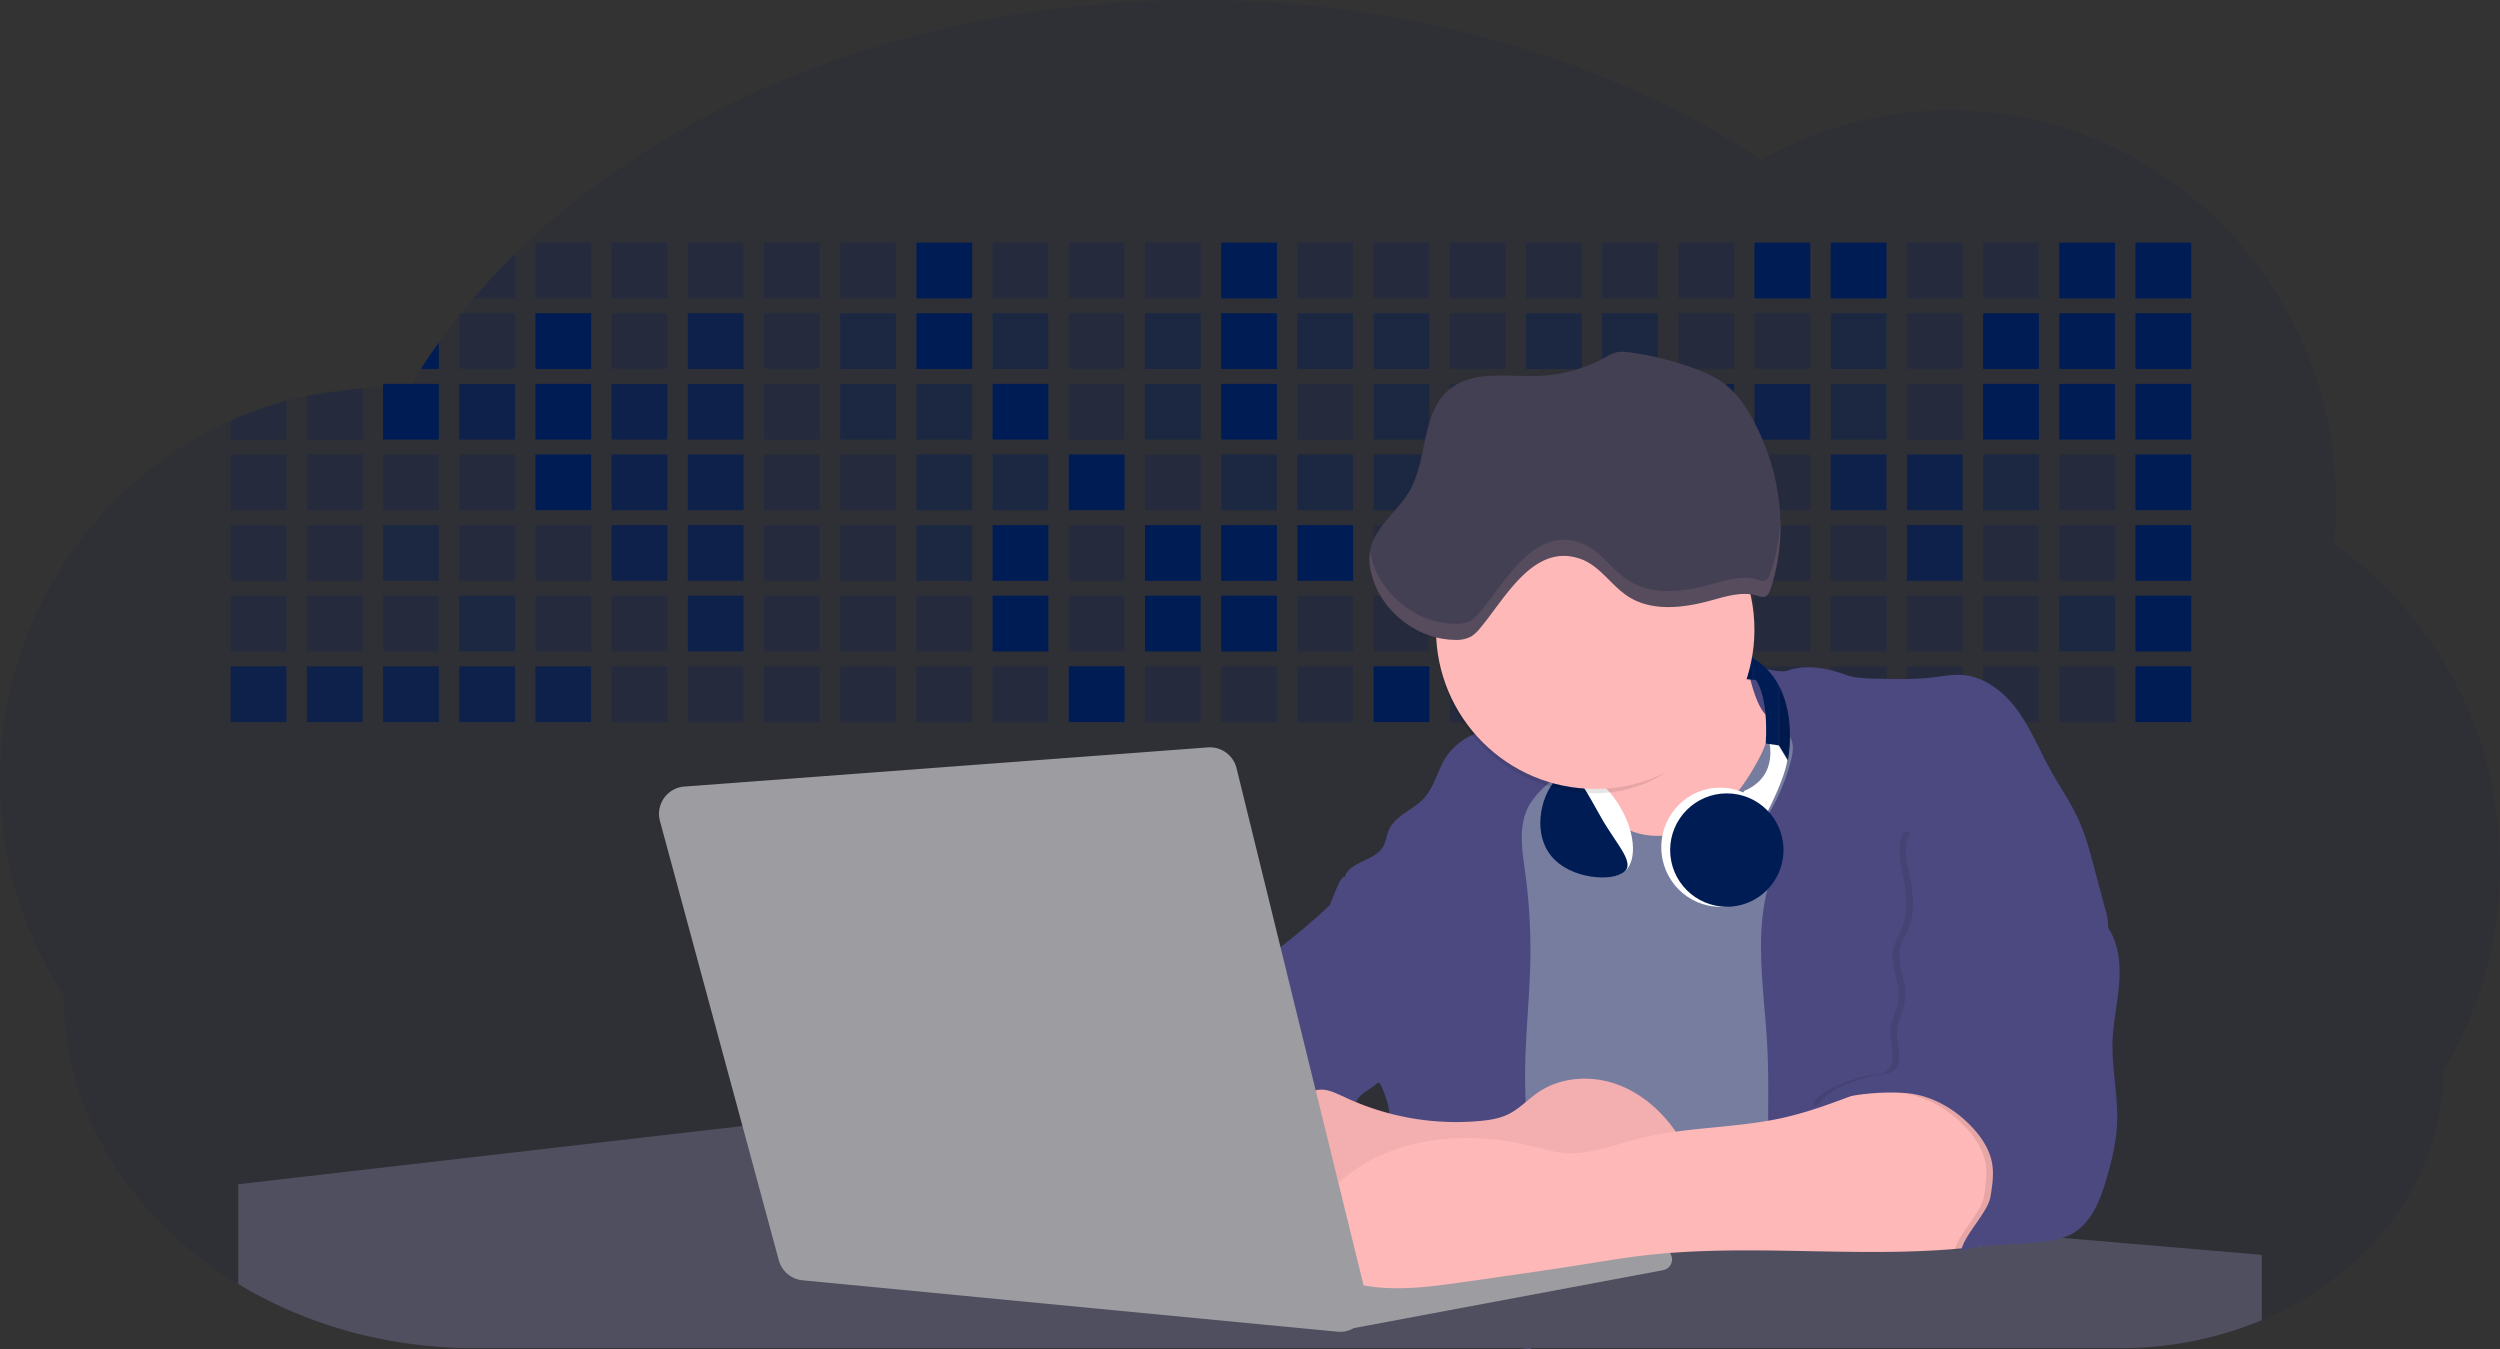 <svg
  xmlns="http://www.w3.org/2000/svg"
  id="aa7bae02-e79e-4d6b-a496-aba15f39787c"
  width="100%"
  height="100%"
  data-name="Layer 1"
  viewBox="0 0 1144 617.32"
>
  <rect x="0" y="0" width="1144" height="617.32" fill="#333333" stroke="none"/>
  <title>developer activity</title>
  <path
    fill="#001C55"
    d="M1172,537.57a181.92,181.92,0,0,1-6.85,49.6,180.06,180.06,0,0,1-19.27,44.28c0,50.1-33.82,93.4-82.91,114a167.3,167.3,0,0,1-64.73,12.8H245.17c-40.25,0-77.55-10.86-108.14-29.36A185.76,185.76,0,0,1,112.2,711c-34-29.22-55.08-69.6-55.08-114.2A180.5,180.5,0,0,1,28,498.08c0-73.36,43.39-136.44,105.55-164.29a174.52,174.52,0,0,1,25.51-9.12q4.63-1.26,9.36-2.26a175.39,175.39,0,0,1,25.51-3.5q4.65-.29,9.35-.33H205c3.46,0,6.89.12,10.3.32l1.12-1.9q2.06-3.44,4.22-6.81,3.9-6.14,8.18-12.1,4.48-6.29,9.35-12.38l.83-1q2.76-3.44,5.64-6.8,9-10.49,19-20.35c72.11-70.68,185.08-116.18,312.08-116.18,98.82,0,189.15,27.55,258.34,73.07A174.18,174.18,0,0,1,920,191.86c97.74,0,177,80.37,177,179.51a184.9,184.9,0,0,1-1,18.78A180,180,0,0,1,1172,537.57Z"
    opacity=".1"
    transform="translate(-28 -141.34)"></path>
  <path
    fill="#001C55"
    d="M263.66,257.52v20.35h-19Q253.59,267.39,263.66,257.52Z"
    opacity=".2"
    transform="translate(-28 -141.34)"></path>
  <rect
    width="25.51"
    height="25.51"
    x="245.02"
    y="111.02"
    fill="#001C55"
    opacity=".2"></rect>
  <rect
    width="25.51"
    height="25.51"
    x="279.88"
    y="111.02"
    fill="#001C55"
    opacity=".2"></rect>
  <rect
    width="25.51"
    height="25.51"
    x="314.75"
    y="111.02"
    fill="#001C55"
    opacity=".2"></rect>
  <rect
    width="25.51"
    height="25.51"
    x="349.61"
    y="111.02"
    fill="#001C55"
    opacity=".2"></rect>
  <rect
    width="25.51"
    height="25.51"
    x="384.48"
    y="111.02"
    fill="#001C55"
    opacity=".2"></rect>
  <rect width="25.51" height="25.51" x="419.35" y="111.02" fill="#001C55"
  ></rect>
  <rect
    width="25.51"
    height="25.51"
    x="454.21"
    y="111.02"
    fill="#001C55"
    opacity=".2"></rect>
  <rect
    width="25.51"
    height="25.51"
    x="489.08"
    y="111.02"
    fill="#001C55"
    opacity=".2"></rect>
  <rect
    width="25.51"
    height="25.51"
    x="523.94"
    y="111.02"
    fill="#001C55"
    opacity=".2"></rect>
  <rect width="25.51" height="25.51" x="558.81" y="111.02" fill="#001C55"
  ></rect>
  <rect
    width="25.51"
    height="25.51"
    x="593.68"
    y="111.02"
    fill="#001C55"
    opacity=".2"></rect>
  <rect
    width="25.51"
    height="25.51"
    x="628.54"
    y="111.02"
    fill="#001C55"
    opacity=".2"></rect>
  <rect
    width="25.51"
    height="25.51"
    x="663.41"
    y="111.02"
    fill="#001C55"
    opacity=".2"></rect>
  <rect
    width="25.51"
    height="25.51"
    x="698.28"
    y="111.02"
    fill="#001C55"
    opacity=".2"></rect>
  <rect
    width="25.51"
    height="25.51"
    x="733.14"
    y="111.02"
    fill="#001C55"
    opacity=".2"></rect>
  <rect
    width="25.51"
    height="25.51"
    x="768.01"
    y="111.02"
    fill="#001C55"
    opacity=".2"></rect>
  <rect width="25.51" height="25.51" x="802.87" y="111.02" fill="#001C55"
  ></rect>
  <rect width="25.51" height="25.51" x="837.74" y="111.02" fill="#001C55"
  ></rect>
  <rect
    width="25.51"
    height="25.51"
    x="872.61"
    y="111.02"
    fill="#001C55"
    opacity=".2"></rect>
  <rect
    width="25.51"
    height="25.51"
    x="907.47"
    y="111.02"
    fill="#001C55"
    opacity=".2"></rect>
  <rect width="25.51" height="25.51" x="942.34" y="111.02" fill="#001C55"
  ></rect>
  <rect width="25.51" height="25.51" x="977.2" y="111.02" fill="#001C55"></rect>
  <path
    fill="#001C55"
    d="M228.8,298.08v12.1h-8.18Q224.52,304,228.8,298.08Z"
    transform="translate(-28 -141.34)"></path>
  <rect
    width="25.51"
    height="25.51"
    x="210.15"
    y="143.33"
    fill="#001C55"
    opacity=".2"></rect>
  <rect width="25.51" height="25.51" x="245.02" y="143.33" fill="#001C55"
  ></rect>
  <rect
    width="25.51"
    height="25.51"
    x="279.88"
    y="143.33"
    fill="#001C55"
    opacity=".2"></rect>
  <rect
    width="25.51"
    height="25.51"
    x="314.75"
    y="143.33"
    fill="#001C55"
    opacity=".7"></rect>
  <rect
    width="25.51"
    height="25.51"
    x="349.61"
    y="143.33"
    fill="#001C55"
    opacity=".2"></rect>
  <rect
    width="25.51"
    height="25.51"
    x="384.48"
    y="143.33"
    fill="#001C55"
    opacity=".4"></rect>
  <rect width="25.51" height="25.51" x="419.35" y="143.33" fill="#001C55"
  ></rect>
  <rect
    width="25.51"
    height="25.51"
    x="454.21"
    y="143.33"
    fill="#001C55"
    opacity=".4"></rect>
  <rect
    width="25.51"
    height="25.51"
    x="489.08"
    y="143.33"
    fill="#001C55"
    opacity=".2"></rect>
  <rect
    width="25.51"
    height="25.51"
    x="523.94"
    y="143.33"
    fill="#001C55"
    opacity=".4"></rect>
  <rect width="25.51" height="25.51" x="558.81" y="143.33" fill="#001C55"
  ></rect>
  <rect
    width="25.51"
    height="25.51"
    x="593.68"
    y="143.33"
    fill="#001C55"
    opacity=".4"></rect>
  <rect
    width="25.51"
    height="25.51"
    x="628.54"
    y="143.33"
    fill="#001C55"
    opacity=".4"></rect>
  <rect
    width="25.51"
    height="25.51"
    x="663.41"
    y="143.33"
    fill="#001C55"
    opacity=".2"></rect>
  <rect
    width="25.51"
    height="25.51"
    x="698.28"
    y="143.33"
    fill="#001C55"
    opacity=".4"></rect>
  <rect
    width="25.51"
    height="25.51"
    x="733.14"
    y="143.33"
    fill="#001C55"
    opacity=".4"></rect>
  <rect
    width="25.51"
    height="25.51"
    x="768.01"
    y="143.33"
    fill="#001C55"
    opacity=".2"></rect>
  <rect
    width="25.51"
    height="25.51"
    x="802.87"
    y="143.33"
    fill="#001C55"
    opacity=".2"></rect>
  <rect
    width="25.51"
    height="25.51"
    x="837.74"
    y="143.33"
    fill="#001C55"
    opacity=".4"></rect>
  <rect
    width="25.51"
    height="25.51"
    x="872.61"
    y="143.33"
    fill="#001C55"
    opacity=".2"></rect>
  <rect width="25.51" height="25.51" x="907.47" y="143.33" fill="#001C55"
  ></rect>
  <rect width="25.51" height="25.51" x="942.34" y="143.33" fill="#001C55"
  ></rect>
  <rect width="25.51" height="25.51" x="977.2" y="143.33" fill="#001C55"></rect>
  <path
    fill="#001C55"
    d="M159.06,324.67V342.5H133.55v-8.71A174.52,174.52,0,0,1,159.06,324.67Z"
    opacity=".2"
    transform="translate(-28 -141.34)"></path>
  <polygon
    fill="#001C55"
    points="165.93 177.57 165.93 201.16 140.42 201.16 140.42 181.07 165.93 177.57"
    opacity=".2"></polygon>
  <rect width="25.51" height="25.51" x="175.28" y="175.65" fill="#001C55"
  ></rect>
  <rect
    width="25.51"
    height="25.51"
    x="210.15"
    y="175.65"
    fill="#001C55"
    opacity=".7"></rect>
  <rect width="25.51" height="25.51" x="245.02" y="175.65" fill="#001C55"
  ></rect>
  <rect
    width="25.51"
    height="25.51"
    x="279.88"
    y="175.65"
    fill="#001C55"
    opacity=".7"></rect>
  <rect
    width="25.51"
    height="25.51"
    x="314.75"
    y="175.65"
    fill="#001C55"
    opacity=".7"></rect>
  <rect
    width="25.51"
    height="25.51"
    x="349.61"
    y="175.65"
    fill="#001C55"
    opacity=".2"></rect>
  <rect
    width="25.51"
    height="25.51"
    x="384.48"
    y="175.65"
    fill="#001C55"
    opacity=".4"></rect>
  <rect
    width="25.51"
    height="25.51"
    x="419.35"
    y="175.65"
    fill="#001C55"
    opacity=".4"></rect>
  <rect width="25.51" height="25.51" x="454.21" y="175.65" fill="#001C55"
  ></rect>
  <rect
    width="25.51"
    height="25.51"
    x="489.08"
    y="175.65"
    fill="#001C55"
    opacity=".2"></rect>
  <rect
    width="25.51"
    height="25.51"
    x="523.94"
    y="175.65"
    fill="#001C55"
    opacity=".4"></rect>
  <rect width="25.51" height="25.51" x="558.81" y="175.65" fill="#001C55"
  ></rect>
  <rect
    width="25.51"
    height="25.51"
    x="593.68"
    y="175.65"
    fill="#001C55"
    opacity=".2"></rect>
  <rect
    width="25.51"
    height="25.51"
    x="628.54"
    y="175.65"
    fill="#001C55"
    opacity=".4"></rect>
  <rect
    width="25.51"
    height="25.51"
    x="663.41"
    y="175.65"
    fill="#001C55"
    opacity=".2"></rect>
  <rect width="25.51" height="25.51" x="698.28" y="175.65" fill="#001C55"
  ></rect>
  <rect
    width="25.51"
    height="25.51"
    x="733.14"
    y="175.65"
    fill="#001C55"
    opacity=".2"></rect>
  <rect
    width="25.51"
    height="25.51"
    x="768.01"
    y="175.65"
    fill="#001C55"
    opacity=".7"></rect>
  <rect
    width="25.51"
    height="25.51"
    x="802.87"
    y="175.65"
    fill="#001C55"
    opacity=".7"></rect>
  <rect
    width="25.51"
    height="25.51"
    x="837.74"
    y="175.65"
    fill="#001C55"
    opacity=".4"></rect>
  <rect
    width="25.51"
    height="25.51"
    x="872.61"
    y="175.65"
    fill="#001C55"
    opacity=".2"></rect>
  <rect width="25.51" height="25.51" x="907.47" y="175.65" fill="#001C55"
  ></rect>
  <rect width="25.51" height="25.51" x="942.34" y="175.65" fill="#001C55"
  ></rect>
  <rect width="25.51" height="25.51" x="977.2" y="175.65" fill="#001C55"></rect>
  <rect
    width="25.51"
    height="25.51"
    x="105.55"
    y="207.96"
    fill="#001C55"
    opacity=".2"></rect>
  <rect
    width="25.51"
    height="25.51"
    x="140.42"
    y="207.96"
    fill="#001C55"
    opacity=".2"></rect>
  <rect
    width="25.51"
    height="25.51"
    x="175.28"
    y="207.96"
    fill="#001C55"
    opacity=".2"></rect>
  <rect
    width="25.51"
    height="25.51"
    x="210.15"
    y="207.96"
    fill="#001C55"
    opacity=".2"></rect>
  <rect width="25.51" height="25.51" x="245.02" y="207.96" fill="#001C55"
  ></rect>
  <rect
    width="25.51"
    height="25.51"
    x="279.88"
    y="207.96"
    fill="#001C55"
    opacity=".7"></rect>
  <rect
    width="25.51"
    height="25.51"
    x="314.75"
    y="207.96"
    fill="#001C55"
    opacity=".7"></rect>
  <rect
    width="25.51"
    height="25.51"
    x="349.61"
    y="207.96"
    fill="#001C55"
    opacity=".2"></rect>
  <rect
    width="25.51"
    height="25.51"
    x="384.48"
    y="207.96"
    fill="#001C55"
    opacity=".2"></rect>
  <rect
    width="25.51"
    height="25.51"
    x="419.35"
    y="207.96"
    fill="#001C55"
    opacity=".4"></rect>
  <rect
    width="25.51"
    height="25.51"
    x="454.21"
    y="207.96"
    fill="#001C55"
    opacity=".4"></rect>
  <rect width="25.51" height="25.51" x="489.08" y="207.96" fill="#001C55"
  ></rect>
  <rect
    width="25.51"
    height="25.51"
    x="523.94"
    y="207.96"
    fill="#001C55"
    opacity=".2"></rect>
  <rect
    width="25.51"
    height="25.51"
    x="558.81"
    y="207.96"
    fill="#001C55"
    opacity=".4"></rect>
  <rect
    width="25.51"
    height="25.51"
    x="593.68"
    y="207.96"
    fill="#001C55"
    opacity=".4"></rect>
  <rect
    width="25.51"
    height="25.51"
    x="628.54"
    y="207.96"
    fill="#001C55"
    opacity=".4"></rect>
  <rect
    width="25.51"
    height="25.51"
    x="663.41"
    y="207.96"
    fill="#001C55"
    opacity=".4"></rect>
  <rect
    width="25.51"
    height="25.51"
    x="698.28"
    y="207.96"
    fill="#001C55"
    opacity=".2"></rect>
  <rect
    width="25.51"
    height="25.51"
    x="733.14"
    y="207.96"
    fill="#001C55"
    opacity=".2"></rect>
  <rect
    width="25.51"
    height="25.51"
    x="768.01"
    y="207.96"
    fill="#001C55"
    opacity=".2"></rect>
  <rect
    width="25.51"
    height="25.51"
    x="802.87"
    y="207.96"
    fill="#001C55"
    opacity=".2"></rect>
  <rect
    width="25.51"
    height="25.51"
    x="837.74"
    y="207.96"
    fill="#001C55"
    opacity=".7"></rect>
  <rect
    width="25.51"
    height="25.51"
    x="872.61"
    y="207.96"
    fill="#001C55"
    opacity=".7"></rect>
  <rect
    width="25.51"
    height="25.51"
    x="907.47"
    y="207.96"
    fill="#001C55"
    opacity=".4"></rect>
  <rect
    width="25.51"
    height="25.51"
    x="942.34"
    y="207.96"
    fill="#001C55"
    opacity=".2"></rect>
  <rect width="25.51" height="25.51" x="977.2" y="207.96" fill="#001C55"></rect>
  <rect
    width="25.51"
    height="25.51"
    x="105.55"
    y="240.28"
    fill="#001C55"
    opacity=".2"></rect>
  <rect
    width="25.51"
    height="25.51"
    x="140.42"
    y="240.28"
    fill="#001C55"
    opacity=".2"></rect>
  <rect
    width="25.51"
    height="25.51"
    x="175.28"
    y="240.28"
    fill="#001C55"
    opacity=".4"></rect>
  <rect
    width="25.51"
    height="25.51"
    x="210.15"
    y="240.28"
    fill="#001C55"
    opacity=".2"></rect>
  <rect
    width="25.51"
    height="25.51"
    x="245.02"
    y="240.28"
    fill="#001C55"
    opacity=".2"></rect>
  <rect
    width="25.51"
    height="25.51"
    x="279.88"
    y="240.28"
    fill="#001C55"
    opacity=".7"></rect>
  <rect
    width="25.51"
    height="25.51"
    x="314.75"
    y="240.28"
    fill="#001C55"
    opacity=".7"></rect>
  <rect
    width="25.51"
    height="25.51"
    x="349.61"
    y="240.28"
    fill="#001C55"
    opacity=".2"></rect>
  <rect
    width="25.51"
    height="25.51"
    x="384.48"
    y="240.28"
    fill="#001C55"
    opacity=".2"></rect>
  <rect
    width="25.51"
    height="25.51"
    x="419.35"
    y="240.28"
    fill="#001C55"
    opacity=".4"></rect>
  <rect width="25.51" height="25.51" x="454.21" y="240.28" fill="#001C55"
  ></rect>
  <rect
    width="25.51"
    height="25.51"
    x="489.08"
    y="240.28"
    fill="#001C55"
    opacity=".2"></rect>
  <rect width="25.51" height="25.51" x="523.94" y="240.28" fill="#001C55"
  ></rect>
  <rect width="25.51" height="25.51" x="558.81" y="240.28" fill="#001C55"
  ></rect>
  <rect width="25.51" height="25.51" x="593.68" y="240.28" fill="#001C55"
  ></rect>
  <rect
    width="25.51"
    height="25.51"
    x="628.54"
    y="240.28"
    fill="#001C55"
    opacity=".2"></rect>
  <rect width="25.51" height="25.51" x="663.41" y="240.28" fill="#001C55"
  ></rect>
  <rect
    width="25.51"
    height="25.51"
    x="698.28"
    y="240.28"
    fill="#001C55"
    opacity=".2"></rect>
  <rect
    width="25.51"
    height="25.51"
    x="733.14"
    y="240.28"
    fill="#001C55"
    opacity=".2"></rect>
  <rect
    width="25.51"
    height="25.51"
    x="768.01"
    y="240.28"
    fill="#001C55"
    opacity=".2"></rect>
  <rect
    width="25.51"
    height="25.51"
    x="802.87"
    y="240.28"
    fill="#001C55"
    opacity=".2"></rect>
  <rect
    width="25.51"
    height="25.51"
    x="837.74"
    y="240.28"
    fill="#001C55"
    opacity=".2"></rect>
  <rect
    width="25.51"
    height="25.51"
    x="872.61"
    y="240.28"
    fill="#001C55"
    opacity=".7"></rect>
  <rect
    width="25.51"
    height="25.51"
    x="907.47"
    y="240.28"
    fill="#001C55"
    opacity=".2"></rect>
  <rect
    width="25.51"
    height="25.51"
    x="942.34"
    y="240.28"
    fill="#001C55"
    opacity=".2"></rect>
  <rect width="25.51" height="25.51" x="977.2" y="240.28" fill="#001C55"></rect>
  <rect
    width="25.51"
    height="25.51"
    x="105.55"
    y="272.59"
    fill="#001C55"
    opacity=".2"></rect>
  <rect
    width="25.51"
    height="25.51"
    x="140.42"
    y="272.59"
    fill="#001C55"
    opacity=".2"></rect>
  <rect
    width="25.51"
    height="25.51"
    x="175.28"
    y="272.59"
    fill="#001C55"
    opacity=".2"></rect>
  <rect
    width="25.51"
    height="25.51"
    x="210.15"
    y="272.59"
    fill="#001C55"
    opacity=".4"></rect>
  <rect
    width="25.51"
    height="25.51"
    x="245.02"
    y="272.59"
    fill="#001C55"
    opacity=".2"></rect>
  <rect
    width="25.51"
    height="25.51"
    x="279.88"
    y="272.59"
    fill="#001C55"
    opacity=".2"></rect>
  <rect
    width="25.51"
    height="25.51"
    x="314.75"
    y="272.59"
    fill="#001C55"
    opacity=".7"></rect>
  <rect
    width="25.51"
    height="25.51"
    x="349.61"
    y="272.59"
    fill="#001C55"
    opacity=".2"></rect>
  <rect
    width="25.51"
    height="25.51"
    x="384.48"
    y="272.59"
    fill="#001C55"
    opacity=".2"></rect>
  <rect
    width="25.51"
    height="25.51"
    x="419.35"
    y="272.59"
    fill="#001C55"
    opacity=".2"></rect>
  <rect width="25.51" height="25.51" x="454.21" y="272.59" fill="#001C55"
  ></rect>
  <rect
    width="25.51"
    height="25.51"
    x="489.08"
    y="272.59"
    fill="#001C55"
    opacity=".2"></rect>
  <rect width="25.51" height="25.51" x="523.94" y="272.59" fill="#001C55"
  ></rect>
  <rect width="25.51" height="25.51" x="558.81" y="272.59" fill="#001C55"
  ></rect>
  <rect
    width="25.51"
    height="25.51"
    x="593.68"
    y="272.59"
    fill="#001C55"
    opacity=".2"></rect>
  <rect
    width="25.51"
    height="25.51"
    x="628.54"
    y="272.59"
    fill="#001C55"
    opacity=".2"></rect>
  <rect
    width="25.51"
    height="25.51"
    x="663.41"
    y="272.59"
    fill="#001C55"
    opacity=".2"></rect>
  <rect
    width="25.51"
    height="25.51"
    x="698.28"
    y="272.59"
    fill="#001C55"
    opacity=".2"></rect>
  <rect
    width="25.51"
    height="25.51"
    x="733.14"
    y="272.59"
    fill="#001C55"
    opacity=".2"></rect>
  <rect
    width="25.51"
    height="25.51"
    x="768.01"
    y="272.59"
    fill="#001C55"
    opacity=".2"></rect>
  <rect
    width="25.51"
    height="25.51"
    x="802.87"
    y="272.59"
    fill="#001C55"
    opacity=".2"></rect>
  <rect
    width="25.51"
    height="25.51"
    x="837.74"
    y="272.59"
    fill="#001C55"
    opacity=".2"></rect>
  <rect
    width="25.51"
    height="25.51"
    x="872.61"
    y="272.59"
    fill="#001C55"
    opacity=".2"></rect>
  <rect
    width="25.51"
    height="25.51"
    x="907.47"
    y="272.59"
    fill="#001C55"
    opacity=".2"></rect>
  <rect
    width="25.51"
    height="25.51"
    x="942.34"
    y="272.59"
    fill="#001C55"
    opacity=".4"></rect>
  <rect width="25.51" height="25.51" x="977.2" y="272.59" fill="#001C55"></rect>
  <rect
    width="25.51"
    height="25.51"
    x="105.55"
    y="304.91"
    fill="#001C55"
    opacity=".7"></rect>
  <rect
    width="25.51"
    height="25.51"
    x="140.42"
    y="304.91"
    fill="#001C55"
    opacity=".7"></rect>
  <rect
    width="25.51"
    height="25.51"
    x="175.28"
    y="304.91"
    fill="#001C55"
    opacity=".7"></rect>
  <rect
    width="25.51"
    height="25.51"
    x="210.15"
    y="304.91"
    fill="#001C55"
    opacity=".7"></rect>
  <rect
    width="25.51"
    height="25.51"
    x="245.02"
    y="304.91"
    fill="#001C55"
    opacity=".7"></rect>
  <rect
    width="25.51"
    height="25.51"
    x="279.88"
    y="304.91"
    fill="#001C55"
    opacity=".2"></rect>
  <rect
    width="25.51"
    height="25.51"
    x="314.75"
    y="304.91"
    fill="#001C55"
    opacity=".2"></rect>
  <rect
    width="25.51"
    height="25.51"
    x="349.61"
    y="304.91"
    fill="#001C55"
    opacity=".2"></rect>
  <rect
    width="25.51"
    height="25.51"
    x="384.48"
    y="304.91"
    fill="#001C55"
    opacity=".2"></rect>
  <rect
    width="25.51"
    height="25.51"
    x="419.35"
    y="304.91"
    fill="#001C55"
    opacity=".2"></rect>
  <rect
    width="25.51"
    height="25.51"
    x="454.21"
    y="304.91"
    fill="#001C55"
    opacity=".2"></rect>
  <rect width="25.51" height="25.51" x="489.08" y="304.91" fill="#001C55"
  ></rect>
  <rect
    width="25.51"
    height="25.51"
    x="523.94"
    y="304.91"
    fill="#001C55"
    opacity=".2"></rect>
  <rect
    width="25.51"
    height="25.51"
    x="558.81"
    y="304.91"
    fill="#001C55"
    opacity=".2"></rect>
  <rect
    width="25.51"
    height="25.51"
    x="593.68"
    y="304.91"
    fill="#001C55"
    opacity=".2"></rect>
  <rect width="25.51" height="25.51" x="628.54" y="304.91" fill="#001C55"
  ></rect>
  <rect
    width="25.51"
    height="25.51"
    x="663.41"
    y="304.91"
    fill="#001C55"
    opacity=".2"></rect>
  <rect
    width="25.51"
    height="25.51"
    x="698.28"
    y="304.91"
    fill="#001C55"
    opacity=".2"></rect>
  <rect
    width="25.51"
    height="25.51"
    x="733.14"
    y="304.91"
    fill="#001C55"
    opacity=".2"></rect>
  <rect
    width="25.51"
    height="25.51"
    x="768.01"
    y="304.91"
    fill="#001C55"
    opacity=".2"></rect>
  <rect
    width="25.51"
    height="25.51"
    x="802.87"
    y="304.91"
    fill="#001C55"
    opacity=".2"></rect>
  <rect
    width="25.51"
    height="25.51"
    x="837.74"
    y="304.91"
    fill="#001C55"
    opacity=".2"></rect>
  <rect
    width="25.51"
    height="25.51"
    x="872.61"
    y="304.91"
    fill="#001C55"
    opacity=".2"></rect>
  <rect
    width="25.51"
    height="25.51"
    x="907.47"
    y="304.91"
    fill="#001C55"
    opacity=".2"></rect>
  <rect
    width="25.51"
    height="25.51"
    x="942.34"
    y="304.91"
    fill="#001C55"
    opacity=".2"></rect>
  <rect width="25.51" height="25.51" x="977.2" y="304.91" fill="#001C55"></rect>
  <circle cx="734.52" cy="363.89" r="34.87" fill="#ffb8b8"></circle>
  <path
    fill="#ffb8b8"
    d="M760.71,460.87q5.22,22.78,8.86,45.9c.73,4.58,1.38,9.41-.28,13.74-1.39,3.61-4.22,6.43-6.44,9.59s-3.9,7.21-2.55,10.83,5.29,5.6,9.05,6.62c10.76,2.9,22.23.79,32.94-2.35a53.29,53.29,0,0,0,13.81-5.72c4.54-2.88,8.26-6.88,11.68-11,15.61-18.93,25.83-41.65,35.45-64.23a39.12,39.12,0,0,1-33.11-13.34c-3.94-4.63-6.83-11.08-4.61-16.74-6.51,3.57-14.24,3.81-21.25,6.25a75.49,75.49,0,0,0-12.5,6.15q-7.18,4.15-14.28,8.46C772.07,458.29,767,461.19,760.71,460.87Z"
    transform="translate(-28 -141.34)"></path>
  <path
    fill="#767d9f"
    d="M833.64,487.05c-6.11,11.89-14.06,23.32-25.41,30.4s-26.63,9-38,2c-5.6-3.42-9.84-8.62-14.73-13s-11-8.13-17.57-7.56c-7.24.63-12.91,6.28-17.76,11.69-7.36,8.22-14.47,16.79-19.68,26.52-10,18.7-12.37,40.56-11.93,61.76s3.51,42.29,3.58,63.49c.1,26.08-4.32,51.95-8.79,77.64,41.1-5.06,82.25,6,123.44,10.19,26.36,2.71,52.92,2.65,79.42,2.58,4.66,0,9.62-.12,13.5-2.7a18.2,18.2,0,0,0,5.59-6.64c3.66-6.75,5.13-14.45,6.15-22.06,2.59-19.22,2.67-38.68,2.74-58.08.18-47,.35-94.17-5.62-140.8-1.47-11.47-3.35-23-7.75-33.73s-11.58-20.6-21.62-26.35c-6.45-3.7-21.4-10.14-29-6.41C841.67,460.15,837.73,479.09,833.64,487.05Z"
    transform="translate(-28 -141.34)"></path>
  <path
    fill="#4c4981"
    d="M836.68,619.77c-1.55-29-7.86-59.95,5.57-85.69,3.3-6.32-8.54-14.21-4.88-20.33a92.08,92.08,0,0,0,10.06-23.93c.76-2.89,1.37-5.95.65-8.85-1.33-5.29-6.56-8.44-11-11.66-4.9-3.56-7.42-14.41-9-20.28s12.57,1.2,18.26-.89c7.9-2.89,17.94-1.07,25.82,1.86,4.4,1.62,9.18,1.76,13.87,1.88,9.11.24,18.25.47,27.29-.65,4.06-.51,8.13-1.28,12.21-1.05,10.41.59,19.46,7.71,25.62,16.13s10.08,18.23,15.13,27.35c4.21,7.6,9.23,14.78,12.82,22.69,3.18,7,5.19,14.52,7.18,22l5.13,19.19a25.58,25.58,0,0,1,1.26,8.51c-.26,3.07-1.62,5.93-3,8.66A164.12,164.12,0,0,1,971,603.2c-10.79,13.23-23.89,25.16-30.3,41-2.5,6.17-3.89,12.73-5.16,19.27a707.94,707.94,0,0,0-10.9,79.15,174.2,174.2,0,0,0-36.52-12.21,177.61,177.61,0,0,0-19-3c-5.59-.58-12.8.52-18.12-1-8.9-2.53-9.88-17.58-11.23-25.46-2.16-12.55-2.59-25.32-2.67-38C837,648.53,837.45,634.14,836.68,619.77Z"
    transform="translate(-28 -141.34)"></path>
  <path
    fill="#4c4981"
    d="M641.23,565.54c4.21,24,8.85,48.07,18,70.62-.23.22-.46.42-.69.62-.81.69-1.65,1.34-2.53,2-2.05,1.44-4.3,2.66-6,4.54a8,8,0,0,0-1.5,2.45,5.48,5.48,0,0,0,0,4.47c-4.77,2.11-10.31,1.46-15.66,1.26-4.61-.17-9.08,0-12.78,2.53-5.14,3.54-6.69,10.34-7.52,16.52q-.46,3.38-.79,6.77-.32,3.15-.52,6.32a188.61,188.61,0,0,0-.19,21q.08,1.92.21,3.84c-16.34-.39-31.23-8.91-45.32-17.19-3.22-1.89-6.54-3.88-8.63-7A15.8,15.8,0,0,1,555,674c0-.51.09-1,.16-1.52a41.58,41.58,0,0,1,2.29-8.68,107.2,107.2,0,0,1,19.19-32.65c3.58-4.18,7.61-8.27,9.28-13.52.73-2.29,1-4.72,1.74-7,3.32-9.88,15.3-14.55,19.4-24.14,1-2.29,1.46-4.8,2.7-7a17.63,17.63,0,0,1,4.25-4.75c.73-.61,1.49-1.2,2.24-1.79q10.54-8.26,20.31-17.45,1.82-1.71,3.6-3.46A59.48,59.48,0,0,0,641.23,565.54Z"
    transform="translate(-28 -141.34)"></path>
  <path
    fill="#4c4981"
    d="M742,494.56c-1.44,1.52-3,2.95-4.53,4.37l-.41.37-1.62,1.5a39,39,0,0,0-7.55,8.79l-.17.28c-5.1,9.13-3.21,20.37-1.79,30.74a261.55,261.55,0,0,1,2.37,39c-.26,18-2.38,35.88-2.42,53.86,0,4.08.09,8.15.27,12.23.29,6.63.79,13.25,1.39,19.87.65,7.26,1.43,14.51,2.16,21.76.58,5.61,1.13,11.21,1.59,16.81.23,2.9.45,5.79.63,8.69.21,3.4.38,6.81.48,10.21h0c.07,2.16.11,4.31.11,6.47,0,1.23,0,2.45,0,3.67q0,3.51-.19,7-.2,4.49-.61,9c-.31,3.27-.86,6.84-3.16,9.14-.14.14-.29.27-.44.4l-3.24-.4a332.72,332.72,0,0,0-67.3-1.2c.49-3.38.94-6.75,1.38-10.14.2-1.6.4-3.21.59-4.82q.33-2.76.63-5.52c.23-2,.44-4,.64-6q.78-7.73,1.37-15.47.87-11.29,1.32-22.62.22-5.41.34-10.83.17-6.72.16-13.45,0-6.54-.11-13.1c0-1.44-.06-2.88-.18-4.31a27.35,27.35,0,0,0-.53-3.83,49.87,49.87,0,0,0-3-8.48c-.22-.52-.43-1-.64-1.55-.12-.27-.23-.55-.34-.82,5.76-5.13,9.86-12,13.8-18.76,6.39-10.89,12.93-22.26,14-34.84s-5.18-26.71-17.2-30.55c-3.27-1-6.73-1.28-10.1-1.87-3.18-.56-9.81-1.83-13.49-4.11q-3,3.08-6,6.05a22.15,22.15,0,0,1,2.17-8.71l1.42.07a2.71,2.71,0,0,1-.16-1c0-1.07.74-2.28,2.32-3.62,4.71-4,12.12-4.89,15.09-10.3,1.24-2.25,1.45-4.93,2.45-7.29,2.87-6.73,11.11-9.21,16.07-14.59s6.2-13,10.21-19a28.62,28.62,0,0,1,12-10c.4-.19.81-.38,1.22-.55,8.3-3.55,18.16-4.36,26.76-4.34,3.34,0,12,.1,16.24,1.79a5.32,5.32,0,0,1,1.85,1.13C752.37,480.61,745.34,491,742,494.56Z"
    transform="translate(-28 -141.34)"></path>
  <path
    fill="#4c4981"
    d="M642.72,542.69a60.88,60.88,0,0,1,46.74,4.87c7.2,4,13.66,9.58,17.62,16.78,5.95,10.8,5.69,23.82,5.27,36.15-.21,6.17-.48,12.56-3.2,18.1C706,625,700.06,629.4,694,633a42.24,42.24,0,0,1-12.32,5.33c-6.72,1.46-13.7.22-20.47-1-7.36-1.36-15.26-3-20.37-8.48-3-3.18-4.64-7.31-6.26-11.35q-3.49-8.75-7-17.48c-4.05-10.11-5.42-18.52-.07-28.37,2.43-4.49,5.4-8.69,7.8-13.21C636.51,556.14,640.81,543.28,642.72,542.69Z"
    transform="translate(-28 -141.34)"></path>
  <path
    fill="#504f60"
    d="M1063,715.56v29.9a167.3,167.3,0,0,1-64.73,12.8H728.58c-.14.14-.29.27-.44.4l-3.24-.4H245.17c-40.25,0-77.55-10.86-108.14-29.36V683.25l230.72-26.63.18,0L502.29,668l34.77,3,18.06,1.53,37.38,3.17,19.23,1.63,28,2.38,3.94.33,20.18,1.71L691.23,684l38.5,3.26,64.18,5.45,45.15,3.83,74.14,6.29,14.1,1.19,1.52.13,1.32.11,18.62,1.58,20.44,1.74,2.37.2Z"
    transform="translate(-28 -141.34)"></path>
  <polygon
    fill="#9c9ca1"
    points="764 573.12 474.86 523.77 463.65 580.46 596.19 596.33 637 601.44 749.26 579.33 764 573.12"
  ></polygon>
  <path
    fill="#9c9ca1"
    d="M642.33,739.94l144.86-27.23a5,5,0,0,1,5.94,4.93h0a5,5,0,0,1-4.09,4.93L647.57,749.06Z"
    transform="translate(-28 -141.34)"></path>
  <path
    fill="#ffb8b8"
    d="M705.17,654.31c4.51-.42,9.08-1.13,13.14-3.13,5-2.49,8.89-6.78,13.52-9.94,10.18-7,23.8-7.94,35.47-3.92s21.41,12.63,28.23,22.91c4.53,6.85,7.93,15.59,4.73,23.15a30.51,30.51,0,0,1-4.12,6.44l-8.34,10.9a29,29,0,0,1-5.66,6.09c-3.12,2.27-7,3.2-10.82,3.76-10.15,1.48-20.48.64-30.71,1.32-17.57,1.17-34.73,6.83-52.34,6.64-10.12-.11-20.11-2.15-30-4.19l-43.77-9c-7.62-1.56-16.23-3.84-19.82-10.75-1.61-3.11-1.91-6.71-2.1-10.21-.52-9.64,0-20.36,6.68-27.31,6.28-6.52,16.21-8.58,23.71-13.4,9.18-5.91,12.21-4,21.89.44A120,120,0,0,0,705.17,654.31Z"
    transform="translate(-28 -141.34)"></path>
  <path
    d="M705.17,654.31c4.51-.42,9.08-1.13,13.14-3.13,5-2.49,8.89-6.78,13.52-9.94,10.18-7,23.8-7.94,35.47-3.92s21.41,12.63,28.23,22.91c4.53,6.85,7.93,15.59,4.73,23.15a30.51,30.51,0,0,1-4.12,6.44l-8.34,10.9a29,29,0,0,1-5.66,6.09c-3.12,2.27-7,3.2-10.82,3.76-10.15,1.48-20.48.64-30.71,1.32-17.57,1.17-34.73,6.83-52.34,6.64-10.12-.11-20.11-2.15-30-4.19l-43.77-9c-7.62-1.56-16.23-3.84-19.82-10.75-1.61-3.11-1.91-6.71-2.1-10.21-.52-9.64,0-20.36,6.68-27.31,6.28-6.52,16.21-8.58,23.71-13.4,9.18-5.91,12.21-4,21.89.44A120,120,0,0,0,705.17,654.31Z"
    opacity=".05"
    transform="translate(-28 -141.34)"></path>
  <path
    fill="#ffb8b8"
    d="M880.94,640.6c-12.28,4.75-24.63,9.52-37.49,12.35-21.56,4.75-44.12,4-65.51,9.43-11.3,2.88-22.53,7.52-34.14,6.58-5.19-.42-10.2-2-15.25-3.2-28.37-7-60.62-4.73-83.66,13.27-7.88,6.15-14.33,13.82-20.18,22a14.7,14.7,0,0,0,5.91,21.88A86.62,86.62,0,0,0,659,730.48c13.13,1.16,26.32-.7,39.38-2.56,19.38-2.75,38.77-5.51,58.1-8.6,6.94-1.11,13.88-2.26,20.86-3.14,50.23-6.35,101.37,1.37,151.73-3.93,5.09-.54,10.27-1.24,14.9-3.41,11.72-5.5,17.52-20,15.1-32.74s-11.76-23.33-23-29.83c-9.42-5.47-19.58-7.68-30.07-10C896.26,634,890.32,637,880.94,640.6Z"
    transform="translate(-28 -141.34)"></path>
  <path
    d="M988.67,564.44c5.54,7.26,6.72,17,6.12,26.09s-2.76,18.08-3.08,27.21c-.44,12.52,2.58,25,2.07,37.48-.36,8.73-2.43,17.29-4.88,25.67-2.89,9.89-7.07,20.52-16.2,25.27-12.12,6.31-37.54,2.76-50.29,7.7,1.16-7.23,12.28-17.7,13.44-24.93.8-5,1.61-10.14.75-15.15-1.1-6.39-4.85-12.06-9.3-16.78-7.08-7.51-16.32-13.16-26.47-15s-35-.33-43.12,6.08c-1-6.62,17.6-13,24.14-14.43,3.26-.73,7-.32,9.61-2.39,5-3.92,1.37-11.73,1.61-18,.19-5,3.11-9.58,3.7-14.58,1-8-4.22-16.15-2.17-24,.76-2.9,2.45-5.45,3.62-8.21,3.56-8.45,2-18.09.1-27.07-1.18-5.64-2.33-12,.81-16.81,2.91-4.49,11.17,11.5,16.46,10.76,17.47-2.45,33.28-15.4,47.39-4.8,7.19,5.4,8.13,11,11,18.71C976.77,554.6,984,558.36,988.67,564.44Z"
    opacity=".1"
    transform="translate(-28 -141.34)"></path>
  <path
    fill="#4c4981"
    d="M991.67,564.44c5.54,7.26,6.72,17,6.12,26.09s-2.76,18.08-3.08,27.21c-.44,12.52,2.58,25,2.07,37.48-.36,8.73-2.43,17.29-4.88,25.67-2.89,9.89-7.07,20.52-16.2,25.27-12.12,6.31-37.54,2.76-50.29,7.7,1.16-7.23,12.28-17.7,13.44-24.93.8-5,1.61-10.14.75-15.15-1.1-6.39-4.85-12.06-9.3-16.78-7.08-7.51-16.32-13.16-26.47-15s-35-.33-43.12,6.08c-1-6.62,17.6-13,24.14-14.43,3.26-.73,7-.32,9.61-2.39,5-3.92,1.37-11.73,1.61-18,.19-5,3.11-9.58,3.7-14.58,1-8-4.22-16.15-2.17-24,.76-2.9,2.45-5.45,3.62-8.21,3.56-8.45,2-18.09.1-27.07-1.18-5.64-2.33-12,.81-16.81,2.91-4.49,8.6-6.19,13.89-6.94a68.42,68.42,0,0,1,50,12.9c7.19,5.4,8.13,11,11,18.71C979.77,554.6,987,558.36,991.67,564.44Z"
    transform="translate(-28 -141.34)"></path>
  <path
    fill="#9c9ca1"
    d="M330,517.06,384.37,718a12.55,12.55,0,0,0,10.91,9.21L640,750.72a12.54,12.54,0,0,0,13.38-15.48L593.84,492.86a12.54,12.54,0,0,0-13.12-9.51L341.13,501.27A12.54,12.54,0,0,0,330,517.06Z"
    transform="translate(-28 -141.34)"></path>
  <ellipse cx="787.11" cy="387.68" fill="#fff" rx="26.9" ry="27.25"></ellipse>
  <path
    fill="#fff"
    d="M837.2,479.31s5.67,16.86-11.06,23.95L824,507l10.48,10.34S847.4,493.77,846,485.4C846,485.4,844,476.9,837.2,479.31Z"
    transform="translate(-28 -141.34)"></path>
  <circle cx="790.2" cy="388.99" r="25.94" fill="#001C55"></circle>
  <path
    fill="#001C55"
    d="M846.13,489.23l-4.12-6.8-6-.85c1.28-22.39-4.53-29.06-4.53-29.06l-1.35-.13-5.88-.57-11.06-11.48v-3.26c15.54,1.85,24.13,9.23,28.77,17.88C850.16,470.14,846.13,489.23,846.13,489.23Z"
    transform="translate(-28 -141.34)"></path>
  <path
    stroke="#4c4981"
    stroke-miterlimit="10"
    d="M830.18,448.27v4.12l-5.88-.57-11.06-11.48S830.35,444.17,830.18,448.27Z"
    opacity=".1"
    transform="translate(-28 -141.34)"></path>
  <path
    stroke="#4c4981"
    stroke-miterlimit="10"
    d="M846.13,489.23l-4.12-6.8V455C850.16,470.14,846.13,489.23,846.13,489.23Z"
    opacity=".1"
    transform="translate(-28 -141.34)"></path>
  <ellipse
    cx="757.11"
    cy="518.2"
    fill="#fff"
    rx="14.43"
    ry="26.32"
    transform="translate(-185.67 306.64) rotate(-30)"></ellipse>
  <path
    fill="#001C55"
    d="M761,516c7.27,12.59,16.19,21,9.29,25s-27,2-34.27-10.6-.67-30,6.23-34S753.72,503.38,761,516Z"
    transform="translate(-28 -141.34)"></path>
  <path
    d="M825.73,425.3c0,40.23-27.53,79-67.76,79a72.85,72.85,0,0,1,0-145.7C798.2,358.64,825.73,385.06,825.73,425.3Z"
    opacity=".1"
    transform="translate(-28 -141.34)"></path>
  <circle cx="729.97" cy="288.15" r="72.85" fill="#ffb8b8"></circle>
  <path
    fill="#444053"
    d="M751.57,397.21c8.67,3.19,13.8,12.15,21.58,17.14,11,7,25.32,5.19,37.88,1.73,7-1.91,14.32-4.24,21.21-2.12a6,6,0,0,0,3.23.46c1.5-.43,2.24-2.09,2.73-3.57,8.52-25.4,4.69-54.17-8.17-77.67-3.32-6.06-7.3-11.92-12.78-16.13-4.32-3.31-9.4-5.48-14.52-7.33a145,145,0,0,0-28.88-7.13,17.94,17.94,0,0,0-5.27-.17c-2.41.39-4.57,1.69-6.72,2.85A68.78,68.78,0,0,1,732,313.38c-14,.53-30-2.77-40.79,6.21-13,10.77-9.76,31.78-18.19,46.4-5.58,9.67-16.34,16.69-18.11,27.7a25.57,25.57,0,0,0,.63,10.07c4.12,16.94,20.52,30.06,38,30.37a14.42,14.42,0,0,0,7.76-1.59,17.55,17.55,0,0,0,4.09-3.89C716.84,415.09,729.94,389.25,751.57,397.21Z"
    transform="translate(-28 -141.34)"></path>
  <path
    d="M838.2,403.48c-.49,1.48-1.23,3.14-2.73,3.57a6,6,0,0,1-3.23-.46c-6.89-2.12-14.25.21-21.2,2.12-12.57,3.46-26.92,5.31-37.88-1.73-7.79-5-12.91-14-21.59-17.14-21.63-8-34.73,17.88-46.21,31.44a17.55,17.55,0,0,1-4.09,3.89,14.42,14.42,0,0,1-7.76,1.59c-17.42-.31-33.83-13.43-38-30.37-.23-1-.43-2-.58-3,0,.09,0,.17-.05.26a25.57,25.57,0,0,0,.63,10.07c4.12,16.94,20.53,30.06,38,30.37a14.42,14.42,0,0,0,7.76-1.59,17.55,17.55,0,0,0,4.09-3.89c11.48-13.56,24.58-39.4,46.21-31.44,8.68,3.19,13.8,12.15,21.59,17.14,11,7,25.31,5.19,37.88,1.73,7-1.91,14.31-4.24,21.2-2.12a6,6,0,0,0,3.23.46c1.5-.43,2.24-2.09,2.73-3.57a90.29,90.29,0,0,0,4.48-32.26A88.8,88.8,0,0,1,838.2,403.48Z"
    opacity=".1"
    transform="translate(-28 -141.34)"
    fill="#ffb8b8"></path>
</svg>
